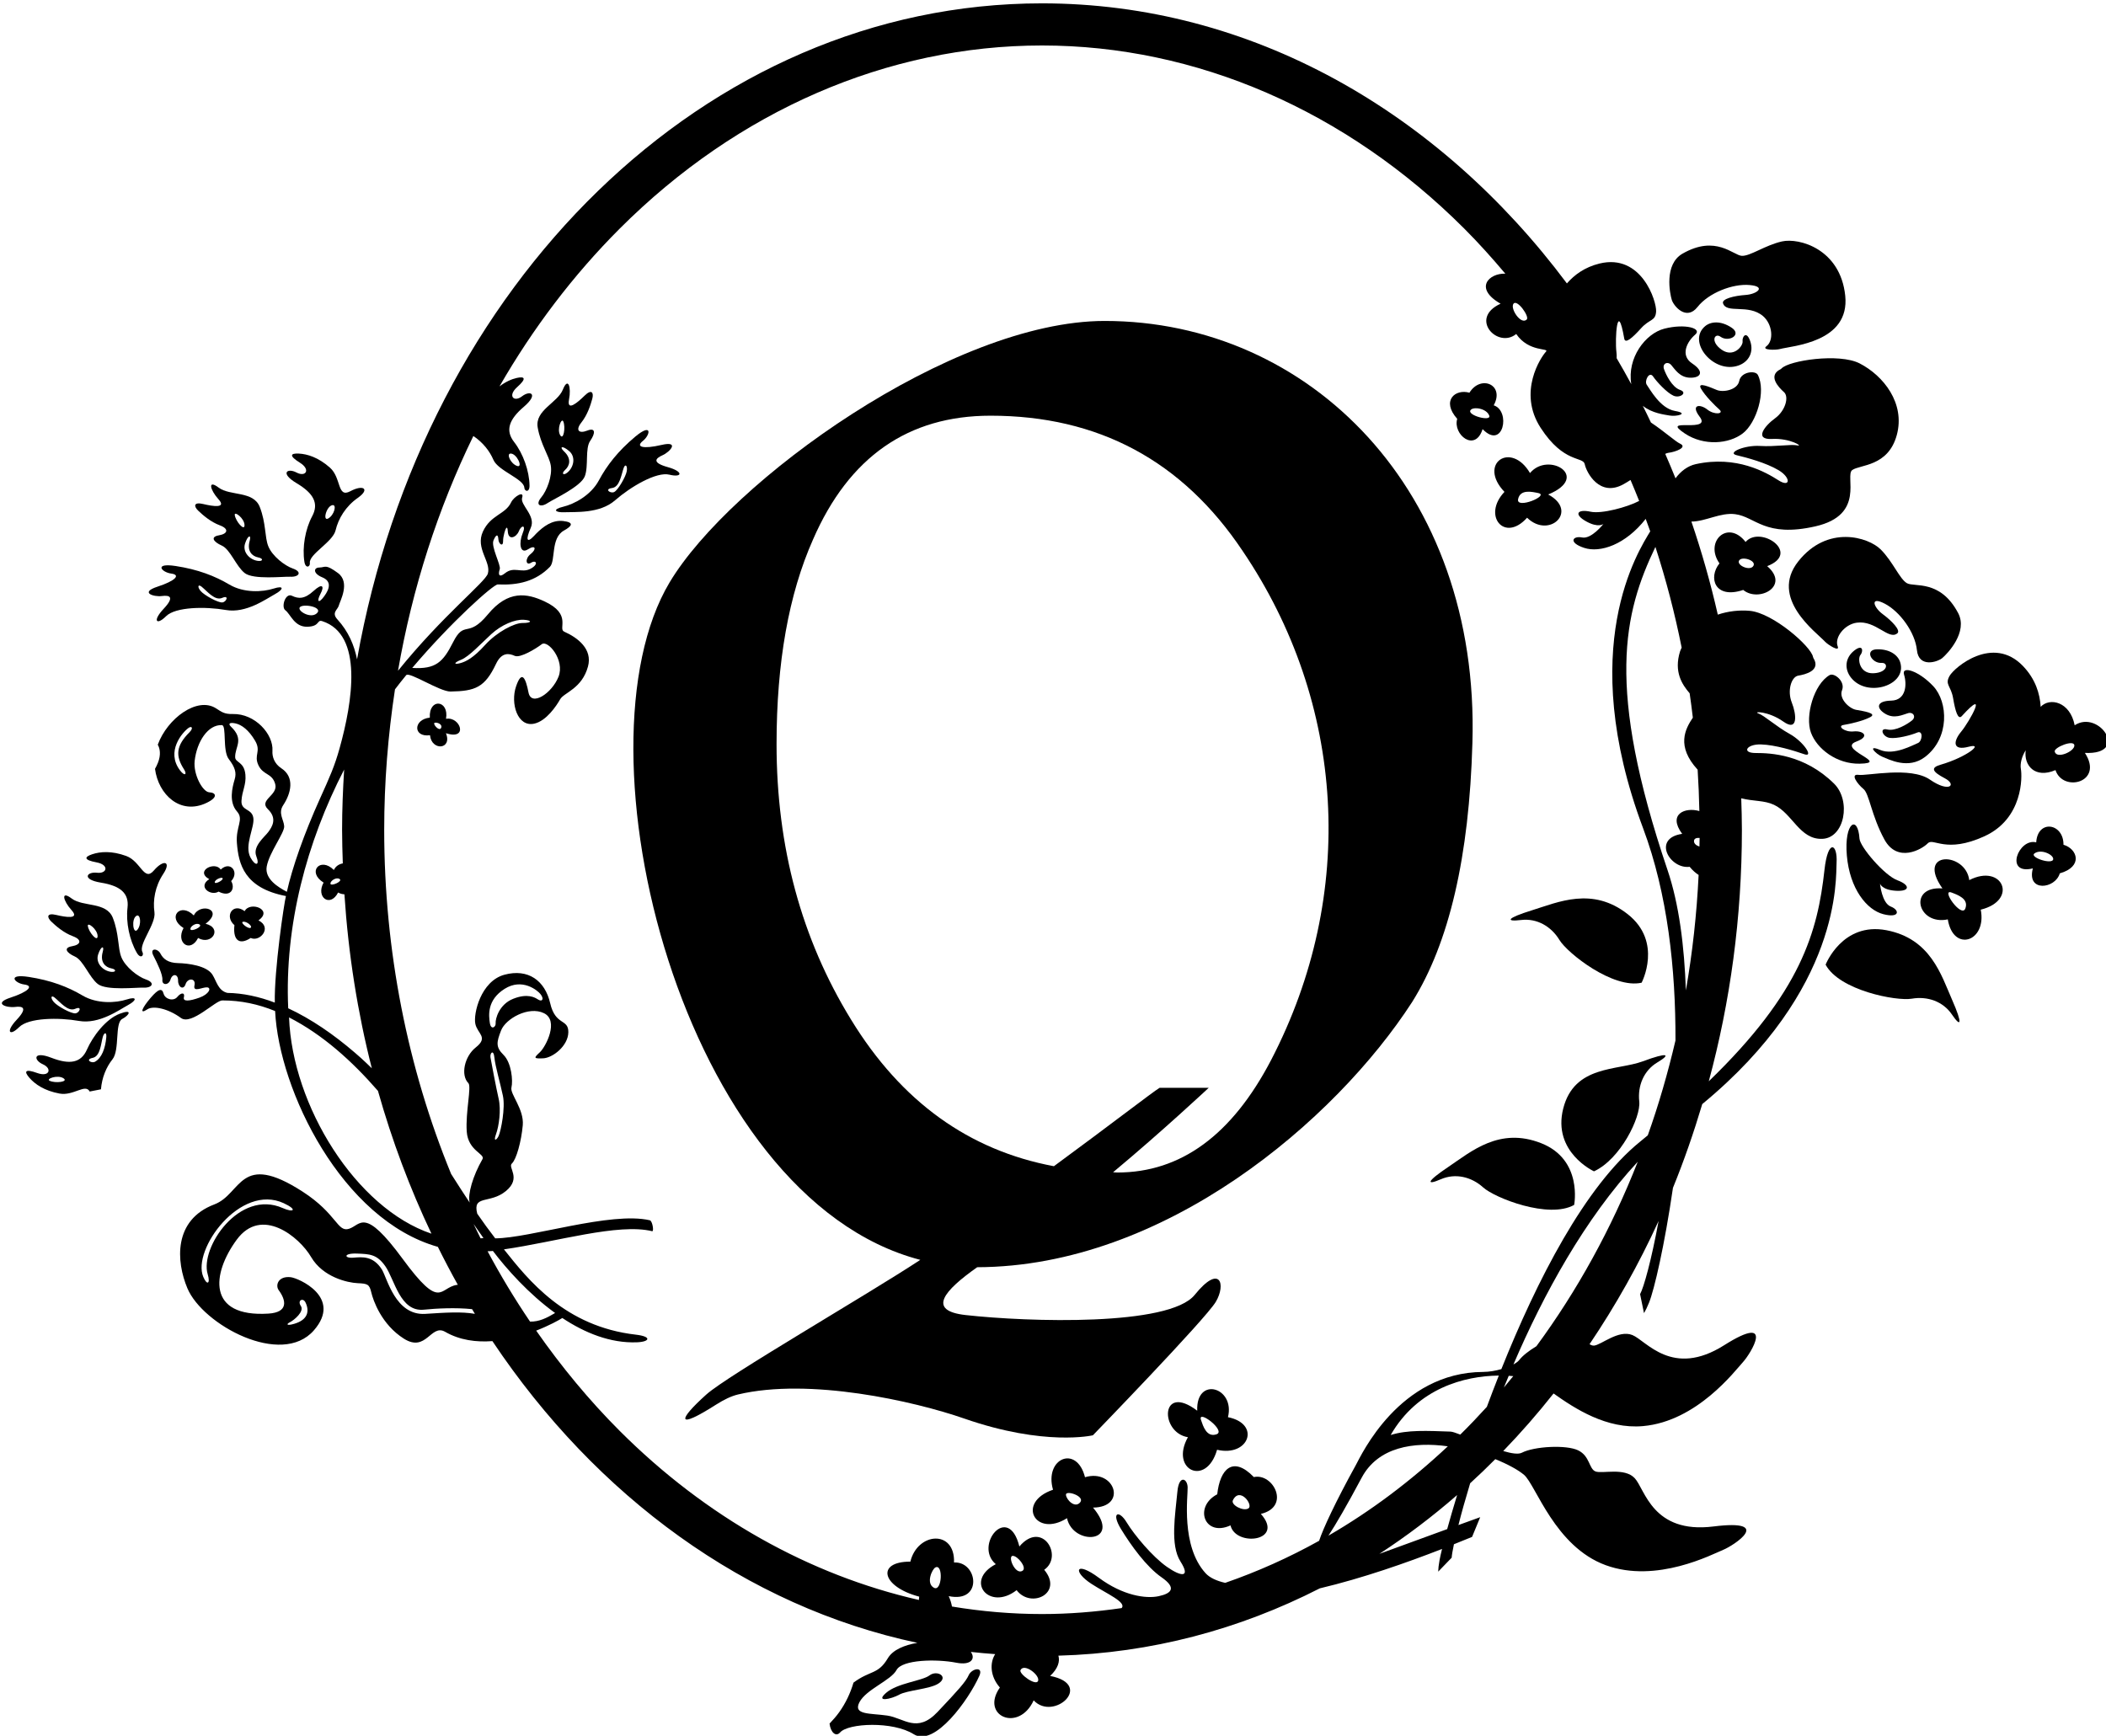 <?xml version="1.0" encoding="UTF-8"?>
<svg xmlns="http://www.w3.org/2000/svg" xmlns:xlink="http://www.w3.org/1999/xlink" width="444pt" height="366pt" viewBox="0 0 444 366" version="1.1">
<g id="surface1">
<path style=" stroke:none;fill-rule:nonzero;fill:rgb(0%,0%,0%);fill-opacity:1;" d="M 51.578 192.121 C 49.105 190.227 47.238 193.199 49.426 195.07 C 49.105 197.789 50.125 199.543 52.859 197.77 C 54.82 198.691 57.469 195.531 54.488 194.066 C 57.715 191.77 52.656 189.953 51.578 192.121 Z M 52.824 195.629 C 52.328 195.941 50.477 194.441 51.273 194.344 C 52.027 194.246 53.324 195.316 52.824 195.629 "/>
<path style=" stroke:none;fill-rule:nonzero;fill:rgb(0%,0%,0%);fill-opacity:1;" d="M 46.531 183.348 C 45.355 181.512 41.004 183.629 44.113 185.371 C 41.59 186.969 44.418 189.012 46.082 187.996 C 48.699 189.32 49.641 187.293 48.738 185.777 C 50.52 183.895 48.559 181.414 46.531 183.348 Z M 45.281 186.066 C 45.191 185.441 46.926 184.777 46.949 185.234 C 46.973 185.688 45.34 186.465 45.281 186.066 "/>
<path style=" stroke:none;fill-rule:nonzero;fill:rgb(0%,0%,0%);fill-opacity:1;" d="M 20.348 181.828 C 23.051 182.328 22.625 184.266 20.445 184.016 C 18.266 183.77 17.164 185.43 21.281 186.105 C 25.395 186.777 27.238 188.336 26.883 191.395 C 26.523 194.453 27.293 198.238 28.855 200.914 C 29.637 202.25 30.43 201.484 30.027 200.73 C 29.152 199.105 32.918 194.844 32.562 192.352 C 32.203 189.863 32.672 186.898 34.426 184.254 C 36.18 181.609 34.5 181.125 32.434 183.547 C 30.363 185.973 29.699 181.605 26.609 180.48 C 23.52 179.355 21.129 179.555 19.434 180.121 C 17.738 180.688 17.641 181.324 20.348 181.828 Z M 28.797 193.078 C 29.594 192.656 29.883 194.906 28.973 196.027 C 28.062 197.148 27.625 193.699 28.797 193.078 "/>
<path style=" stroke:none;fill-rule:nonzero;fill:rgb(0%,0%,0%);fill-opacity:1;" d="M 25.199 213.762 C 22.305 214.879 19.57 218.484 18.328 221.305 C 17.09 224.121 14.711 224.531 10.82 223.027 C 6.934 221.523 7.039 223.516 9.043 224.406 C 11.047 225.297 10.438 227.18 7.848 226.242 C 5.262 225.305 5.023 225.902 6.199 227.254 C 7.375 228.598 9.332 229.984 12.566 230.578 C 15.48 231.113 18.023 228.398 18.906 230.145 L 21.285 229.68 C 21.488 227.184 22.418 224.977 23.715 223.355 C 25.281 221.391 24.16 215.684 25.77 214.844 C 27.246 214.074 28.098 212.648 25.199 213.762 Z M 10.449 227.871 C 9.641 227.465 12.133 226.57 13.355 227.336 C 14.582 228.105 11.637 228.465 10.449 227.871 Z M 22.41 218.707 C 22.191 221.121 21.43 223.055 20.059 223.852 C 19.293 224.301 17.875 223.398 19.523 223.055 C 21.168 222.715 21.262 220.102 21.676 218.617 C 21.938 217.688 22.516 217.523 22.41 218.707 "/>
<path style=" stroke:none;fill-rule:nonzero;fill:rgb(0%,0%,0%);fill-opacity:1;" d="M 30.73 206.504 C 29.117 205.953 26.426 203.93 25.578 201.801 C 24.812 199.879 25.129 196.945 23.785 193.52 C 22.441 190.098 17.496 191.258 15.121 189.457 C 12.746 187.656 13.305 189.941 15.09 191.91 C 16.875 193.879 13.863 193.395 11.852 192.914 C 9.84 192.43 9.84 193.395 10.828 194.328 C 11.812 195.266 13.422 196.688 15.383 197.41 C 17.34 198.137 17.066 199.191 15.188 199.512 C 13.312 199.836 13.992 200.883 15.781 201.68 C 17.574 202.473 18.789 206.039 20.621 207.477 C 22.453 208.914 28.816 208.176 30.227 208.242 C 32.082 208.336 32.812 207.215 30.73 206.504 Z M 18.516 195.23 C 18.402 194.328 20.531 195.902 20.578 197.344 C 20.621 198.789 18.684 196.547 18.516 195.23 Z M 23.492 204.918 C 21.73 204.746 20.102 203.086 20.684 201.262 C 21.27 199.438 22.047 199.305 21.664 200.68 C 21.047 202.879 22.207 203.934 23.457 204.176 C 24.617 204.402 24.449 205.008 23.492 204.918 "/>
<path style=" stroke:none;fill-rule:nonzero;fill:rgb(0%,0%,0%);fill-opacity:1;" d="M 26.703 210.742 C 24.414 211.48 20.453 211.711 17.383 209.895 C 14.312 208.074 10.738 206.703 6.066 205.984 C 1.391 205.27 3.078 207.312 5.125 207.582 C 7.172 207.852 6.016 209.102 2.219 210.348 C -1.582 211.59 1.453 212.535 3.141 212.316 C 4.828 212.098 5.895 212.484 3.504 215.031 C 1.113 217.578 2.031 218.57 4.031 216.574 C 6.035 214.574 12.371 214.508 16.648 215.262 C 20.922 216.012 25.145 212.918 27.035 211.895 C 28.828 210.922 28.988 210.008 26.703 210.742 Z M 15.891 213.664 C 15.008 213.746 12.117 212.176 11.344 211.273 C 10.566 210.371 10.777 209.738 11.527 210.344 C 12.73 211.312 14.324 213.383 15.863 212.703 C 17.402 212.027 16.773 213.586 15.891 213.664 "/>
<path style=" stroke:none;fill-rule:nonzero;fill:rgb(0%,0%,0%);fill-opacity:1;" d="M 62.535 101.883 C 66.117 104.016 67.266 106.141 65.812 108.855 C 64.359 111.566 63.695 115.371 64.172 118.438 C 64.41 119.965 65.43 119.543 65.328 118.691 C 65.109 116.859 70.172 114.27 70.75 111.82 C 71.328 109.371 72.848 106.785 75.445 104.965 C 78.047 103.145 76.656 102.078 73.848 103.578 C 71.039 105.078 72.016 100.77 69.551 98.594 C 67.086 96.418 64.785 95.73 63 95.637 C 61.215 95.547 60.891 96.102 63.227 97.559 C 65.562 99.016 64.457 100.66 62.52 99.633 C 60.582 98.605 58.949 99.75 62.535 101.883 Z M 70.125 106.504 C 71.023 106.402 70.469 108.602 69.211 109.312 C 67.953 110.023 68.805 106.652 70.125 106.504 "/>
<path style=" stroke:none;fill-rule:nonzero;fill:rgb(0%,0%,0%);fill-opacity:1;" d="M 46.355 110.77 C 48.312 111.496 48.039 112.551 46.164 112.871 C 44.289 113.191 44.969 114.238 46.758 115.035 C 48.551 115.832 49.766 119.398 51.598 120.836 C 53.43 122.27 59.789 121.531 61.203 121.602 C 63.059 121.695 63.785 120.574 61.703 119.859 C 60.094 119.309 57.402 117.289 56.555 115.156 C 55.789 113.234 56.105 110.305 54.762 106.879 C 53.414 103.453 48.473 104.613 46.098 102.812 C 43.719 101.016 44.281 103.301 46.066 105.27 C 47.852 107.238 44.84 106.754 42.828 106.27 C 40.812 105.789 40.812 106.754 41.801 107.688 C 42.789 108.621 44.398 110.043 46.355 110.77 Z M 52.641 114.035 C 52.023 116.234 53.18 117.289 54.434 117.531 C 55.594 117.762 55.426 118.363 54.469 118.273 C 52.703 118.105 51.078 116.441 51.66 114.621 C 52.242 112.797 53.023 112.66 52.641 114.035 Z M 51.551 110.703 C 51.598 112.148 49.66 109.902 49.492 108.586 C 49.379 107.688 51.508 109.258 51.551 110.703 "/>
<path style=" stroke:none;fill-rule:nonzero;fill:rgb(0%,0%,0%);fill-opacity:1;" d="M 34.117 125.672 C 35.801 125.453 36.871 125.84 34.48 128.387 C 32.09 130.934 33.008 131.93 35.008 129.93 C 37.012 127.934 43.348 127.867 47.621 128.617 C 51.895 129.371 56.121 126.277 58.008 125.254 C 59.801 124.277 59.965 123.363 57.676 124.102 C 55.391 124.836 51.426 125.07 48.355 123.254 C 45.285 121.434 41.715 120.059 37.039 119.344 C 32.367 118.629 34.055 120.668 36.102 120.938 C 38.148 121.211 36.992 122.461 33.191 123.703 C 29.391 124.949 32.43 125.895 34.117 125.672 Z M 42.504 123.703 C 43.703 124.672 45.301 126.738 46.84 126.062 C 48.379 125.387 47.746 126.941 46.867 127.023 C 45.984 127.105 43.094 125.531 42.32 124.633 C 41.543 123.73 41.754 123.098 42.504 123.703 "/>
<path style=" stroke:none;fill-rule:nonzero;fill:rgb(0%,0%,0%);fill-opacity:1;" d="M 40.859 193.023 C 38 190.156 35.113 193.457 38.699 195.68 C 36.988 198.766 40.09 201.027 41.762 197.773 C 44.672 199.434 46.992 195.656 43.34 194.773 C 47.355 191.754 42.172 190.227 40.859 193.023 Z M 40.137 195.898 C 40.105 195.328 41.359 194.445 42.082 194.938 C 42.809 195.426 40.172 196.562 40.137 195.898 "/>
<path style=" stroke:none;fill-rule:nonzero;fill:rgb(0%,0%,0%);fill-opacity:1;" d="M 362.73 71 C 364.445 72.242 367.359 70.594 365.043 69.074 C 362.73 67.551 360.656 67.801 359.496 68.766 C 355.566 72.043 361.324 78.941 366.547 77.055 C 368.699 76.277 369.789 74.234 368.988 71.922 C 368.188 69.609 367.254 71.027 367.383 71.98 C 367.512 72.93 365.477 75.5 362.977 73.742 C 360.477 71.984 361.504 70.113 362.73 71 "/>
<path style=" stroke:none;fill-rule:nonzero;fill:rgb(0%,0%,0%);fill-opacity:1;" d="M 357.879 64.73 C 360.215 61.762 365.27 59.781 368.863 60.098 C 372.461 60.414 370.43 62.023 368.031 62.191 C 365.633 62.355 362.977 63.012 363.254 63.93 C 363.957 66.223 368.594 64.008 371.695 66.652 C 373.68 68.34 374.016 71.82 372.402 73.012 C 371.297 73.828 374.312 73.848 375.238 73.598 C 377.867 72.895 390.051 72.215 389.023 62.348 C 388 52.48 379.285 50.094 375.684 50.906 C 372.086 51.723 369.008 54.02 367.223 53.941 C 365.434 53.863 361.762 49.445 354.727 53.477 C 350.797 55.723 352.047 61.887 352.453 63.219 C 352.863 64.551 355.523 67.715 357.879 64.73 "/>
<path style=" stroke:none;fill-rule:nonzero;fill:rgb(0%,0%,0%);fill-opacity:1;" d="M 355.824 89.645 C 353.742 89.621 352.539 89.633 355.238 91.422 C 359.238 94.07 364.496 93.625 367.418 91.383 C 370.34 89.145 372.379 82.465 370.594 79.039 C 370.074 78.047 367.055 78.371 366.68 80.312 C 366.305 82.254 363.27 82.77 361.957 82.23 C 360.645 81.695 357.727 80.379 358.609 81.934 C 359.496 83.484 361.492 85.461 362.504 86.367 C 363.512 87.273 361.445 87.547 359.938 86.344 C 358.434 85.145 356.355 85.258 358.336 87.875 C 359.555 89.484 357.91 89.664 355.824 89.645 "/>
<path style=" stroke:none;fill-rule:nonzero;fill:rgb(0%,0%,0%);fill-opacity:1;" d="M 397.719 196.137 C 388.406 194.352 384.887 203.398 384.887 203.398 C 387.781 208.816 399.785 211.133 403.066 210.57 C 406.352 210.008 409.641 211.137 411.52 213.91 C 413.402 216.684 413.855 216.047 411.555 210.809 C 409.25 205.57 407.031 197.926 397.719 196.137 "/>
<path style=" stroke:none;fill-rule:nonzero;fill:rgb(0%,0%,0%);fill-opacity:1;" d="M 368.016 114.27 C 364.27 109.477 359.281 114.184 362.508 118.789 C 360.098 121.758 361.477 126.406 367.516 124.391 C 370.766 127.09 377.484 123.598 372.57 119.371 C 379.797 116.605 371.121 110.691 368.016 114.27 Z M 369.695 119.25 C 369.086 120.527 366.117 119.242 366.629 118.219 C 367.145 117.199 370.23 118.129 369.695 119.25 "/>
<path style=" stroke:none;fill-rule:nonzero;fill:rgb(0%,0%,0%);fill-opacity:1;" d="M 400.605 139.617 C 400.145 138.184 398.527 136.859 395.758 136.902 C 392.988 136.945 394.562 139.902 396.68 139.773 C 398.188 139.68 398.055 141.812 395.004 141.953 C 391.949 142.098 391.609 138.836 392.227 138.105 C 392.848 137.371 392.816 135.672 390.902 137.191 C 388.988 138.715 388.812 141.027 390.211 142.84 C 393.605 147.23 402.168 144.492 400.605 139.617 "/>
<path style=" stroke:none;fill-rule:nonzero;fill:rgb(0%,0%,0%);fill-opacity:1;" d="M 379.121 118.371 C 372.969 126.148 382.887 133.258 384.727 135.258 C 385.379 135.965 387.934 137.562 387.434 136.281 C 386.711 134.414 388.863 131.652 391.441 131.293 C 395.48 130.727 398.203 135.082 400.023 133.52 C 400.754 132.898 398.863 130.918 396.926 129.492 C 394.992 128.066 394.141 125.621 397.344 127.277 C 400.547 128.938 403.754 133.32 404.137 137.078 C 404.523 140.859 408.469 139.617 409.527 138.711 C 410.586 137.805 414.941 133.273 412.832 129.27 C 409.051 122.098 403.582 123.855 402.031 122.965 C 400.48 122.074 399.117 118.484 396.516 115.863 C 393.914 113.246 385.277 110.59 379.121 118.371 "/>
<path style=" stroke:none;fill-rule:nonzero;fill:rgb(0%,0%,0%);fill-opacity:1;" d="M 396.867 159.57 C 398.277 160.133 402.316 162.289 405.836 159.609 C 411.086 155.613 410.715 148.012 407.578 144.676 C 404.516 141.414 400.809 140.285 401.43 142.277 C 402.043 144.246 401.902 147.66 398.711 147.727 C 395.516 147.789 395.539 149.344 397.453 150.496 C 399.363 151.652 401.152 150.691 402.262 150.371 C 403.367 150.051 404.035 151.16 403.078 151.922 C 402.121 152.684 399.617 154.23 397.883 153.809 C 396.145 153.387 396.902 155.367 398.395 155.582 C 399.887 155.797 402.887 155.023 404.199 154.461 C 405.516 153.895 405.281 156.316 404.34 156.672 C 403.398 157.027 399.348 159.359 396.406 158.133 C 393.465 156.902 395.461 159.008 396.867 159.57 "/>
<path style=" stroke:none;fill-rule:nonzero;fill:rgb(0%,0%,0%);fill-opacity:1;" d="M 388.633 152.863 C 389.973 152.641 392.715 152.047 394.297 151.207 C 395.875 150.371 392.703 149.918 391.309 149.664 C 389.914 149.414 387.629 147.355 388.352 145.516 C 389.078 143.676 386.699 141.781 385.73 142.344 C 382.387 144.277 380.527 151.008 381.793 154.465 C 383.059 157.922 387.258 161.117 392.055 161.023 C 395.289 160.961 394.281 160.309 392.512 159.211 C 390.738 158.109 389.449 157.078 391.34 156.371 C 394.414 155.223 392.723 154.016 390.809 154.219 C 388.895 154.426 387.297 153.086 388.633 152.863 "/>
<path style=" stroke:none;fill-rule:nonzero;fill:rgb(0%,0%,0%);fill-opacity:1;" d="M 437.395 152.922 C 436.418 147.91 432.109 147.008 430.227 149.035 C 430.07 146.254 429.121 143.168 426.496 140.43 C 420.152 133.816 412.027 140.711 411.008 142.535 C 409.973 144.387 411.32 144.559 411.773 147.246 C 412.227 149.93 412.797 151.863 413.59 150.996 C 419.406 144.605 415.211 152.168 413.473 154.262 C 411.734 156.355 411.645 158.352 415.039 157.453 C 418.434 156.559 414.656 159.645 409.113 161.246 C 406.93 161.875 407.402 162.727 410.012 164.098 C 412.625 165.465 410.98 167.215 406.883 164.383 C 402.785 161.551 393.652 163.633 391.82 163.379 C 389.988 163.121 391.621 165.336 392.863 166.355 C 394.105 167.371 394.516 171.914 397.273 176.992 C 400.035 182.066 405.223 179.062 406.422 177.812 C 407.621 176.559 410.191 180.066 418.387 176.316 C 426.582 172.562 426.336 163.656 426.055 162.148 C 425.848 161.043 426.25 159.453 427.074 158.203 C 426.625 161.379 429.016 164.238 433.348 162.375 C 434.922 167.152 443.609 164.977 439.551 158.75 C 449.105 159.191 442.539 149.547 437.395 152.922 Z M 433.188 158.457 C 433 157.605 437.215 155.879 437.328 157.145 C 437.445 158.406 433.559 160.148 433.188 158.457 "/>
<path style=" stroke:none;fill-rule:nonzero;fill:rgb(0%,0%,0%);fill-opacity:1;" d="M 399.738 187.82 C 402.734 187.988 402.734 186.602 400.016 185.602 C 397.297 184.602 392.145 178.578 392.031 176.828 C 391.699 171.723 388.758 173.328 389.363 180.379 C 389.973 187.426 393.574 191.867 397.07 192.758 C 400.566 193.648 400.512 191.871 398.629 191.148 C 396.738 190.426 396.355 186.32 396.355 186.32 C 396.355 186.32 396.742 187.652 399.738 187.82 "/>
<path style=" stroke:none;fill-rule:nonzero;fill:rgb(0%,0%,0%);fill-opacity:1;" d="M 415.172 185.57 C 414.418 179.578 403.863 179.305 409.516 187.324 C 402.199 186.777 404.238 195.184 410.648 193.852 C 411.797 200.898 418.918 198.562 417.594 191.801 C 425.59 189.824 422.211 181.957 415.172 185.57 Z M 414.34 191.57 C 413.539 193.648 409.066 187.281 411.461 188.199 C 412.672 188.664 415.137 189.492 414.34 191.57 "/>
<path style=" stroke:none;fill-rule:nonzero;fill:rgb(0%,0%,0%);fill-opacity:1;" d="M 435.035 178.113 C 435.086 173.559 429.598 172.691 429.285 177.613 C 425.574 176.645 422.484 184.566 428.578 183.105 C 427.23 188.18 433.316 187.441 434.254 184.148 C 439.215 182.73 438.008 178.992 435.035 178.113 Z M 428.906 179.957 C 430.258 178.926 432.891 180.164 432.871 181.121 C 432.852 182.426 427.812 180.797 428.906 179.957 "/>
<path style=" stroke:none;fill-rule:nonzero;fill:rgb(0%,0%,0%);fill-opacity:1;" d="M 195.98 353.246 C 194.406 354.434 189.199 354.852 186.812 356.938 C 184.426 359.02 187.902 358.254 189.574 357.32 C 191.242 356.383 195.988 356.152 197.797 355.004 C 200.129 353.523 197.555 352.059 195.98 353.246 "/>
<path style=" stroke:none;fill-rule:nonzero;fill:rgb(0%,0%,0%);fill-opacity:1;" d="M 346.406 300.691 C 357.789 299.672 365.801 289 367.441 287.223 C 369.086 285.449 374.445 276.723 363.488 283.645 C 352.531 290.566 347.086 282.676 344.148 281.492 C 341.211 280.309 337.57 283.594 336.059 283.719 C 335.723 283.742 335.422 283.605 335.117 283.422 C 340.59 275.312 345.48 266.637 349.676 257.441 C 348.148 265.77 346.543 271.488 345.773 272.871 L 346.598 276.875 C 346.918 276.344 347.27 275.625 347.656 274.672 C 348.781 271.902 350.934 262.555 352.703 250.453 C 355.035 244.738 357.078 238.836 358.879 232.797 C 388.305 208.52 387.012 185.199 387.199 181.875 C 387.426 177.879 385.379 176.758 384.645 183.426 C 383.219 196.406 379.746 209.156 360.258 227.984 C 364.777 211.262 367.238 193.449 367.238 174.953 C 367.238 172.73 367.168 170.523 367.098 168.32 C 369.789 168.992 371.93 168.723 374.008 169.695 C 377.906 171.523 379.414 177.043 384.168 176.871 C 388.922 176.699 390.309 168.828 386.676 165.234 C 380.398 159.031 373.227 158.77 370.164 158.773 C 367.102 158.781 368.203 156.867 371.262 156.961 C 374.32 157.055 378.297 158.301 380.398 159.031 C 382.504 159.762 380.172 156.328 377.316 154.75 C 374.461 153.176 372 150.887 370.715 150.426 C 369.426 149.969 372.824 149.91 375.965 152.141 C 379.102 154.375 378.766 150.66 377.758 148.133 C 376.754 145.609 377.664 142.691 379.121 142.457 C 380.578 142.223 383.965 141.398 382.312 138.746 L 382.23 138.512 C 381.816 136.277 373.762 129.23 368.895 128.793 C 366.738 128.598 364.371 128.848 362.156 129.594 C 360.629 122.883 358.762 116.34 356.594 109.973 C 359.578 109.965 362.691 108.016 365.824 108.414 C 370.098 108.961 372.09 113.402 382.73 110.98 C 393.379 108.559 388.879 100.305 390.492 99.117 C 392.105 97.93 398.062 98.441 399.891 91.738 C 401.719 85.031 397.078 79.207 392.07 76.629 C 387.727 74.391 377.148 76.02 375.602 77.684 L 375.406 77.84 C 372.59 79.191 375.008 81.703 376.109 82.68 C 377.215 83.66 376.422 86.609 374.219 88.203 C 372.016 89.797 369.738 92.754 373.586 92.551 C 377.43 92.348 380.27 94.219 378.938 93.914 C 377.605 93.613 374.297 94.227 371.043 94.027 C 367.785 93.824 363.977 95.477 366.145 95.984 C 368.312 96.496 372.336 97.578 374.969 99.141 C 377.602 100.699 377.504 102.906 374.926 101.258 C 372.344 99.609 366.145 95.984 357.523 97.859 C 355.777 98.238 354.297 99.406 353.242 100.855 C 352.547 99.117 351.816 97.406 351.078 95.699 C 351.301 95.586 351.512 95.508 351.699 95.484 C 353.293 95.289 355.859 94.301 354.176 93.531 C 353.254 93.113 350.852 90.945 348.062 89.086 C 347.496 87.91 346.934 86.727 346.348 85.566 C 348.316 87.152 350.898 87.41 351.957 87.609 C 353.445 87.891 356.258 87.188 353.117 86.645 C 349.977 86.105 347.805 81.965 347.199 81.16 C 346.598 80.355 347.699 78.188 348.508 79.367 C 349.312 80.547 351.43 82.809 352.805 83.43 C 354.18 84.047 355.883 82.781 354.188 82.207 C 352.496 81.633 351.215 78.98 350.812 77.824 C 350.414 76.668 351.57 76.094 352.336 76.957 C 353.098 77.82 354.094 79.59 356.324 79.641 C 358.559 79.691 359.414 78.395 356.75 76.629 C 354.09 74.859 355.801 71.902 357.375 70.57 C 358.969 69.223 355.234 68.188 350.898 69.297 C 346.902 70.316 342.996 75.461 343.918 80.996 C 342.914 79.148 341.891 77.32 340.828 75.52 C 340.852 75.125 340.844 74.699 340.785 74.23 C 340.441 71.531 340.953 62.898 342.438 71.41 C 342.641 72.566 344.156 71.238 345.98 69.215 C 347.801 67.191 349.035 67.766 349.152 65.652 C 349.27 63.562 346.105 53.387 337.203 55.57 C 334.121 56.328 331.938 57.93 330.344 59.758 C 303.305 23.562 263.762 0.707 219.68 0.707 C 148.617 0.707 89.301 60.035 75.277 139.027 C 74.68 136.012 73.438 133.121 71.141 130.609 C 69.816 129.16 71.211 128.57 71.434 127.664 C 71.66 126.758 73.926 122.789 71.238 120.816 C 68.555 118.844 68.625 119.648 67.344 119.66 C 66.059 119.672 65.977 120.922 67.93 121.723 C 69.887 122.52 69.566 124.066 68.352 125.723 C 67.141 127.375 66.703 126.844 67.57 125.203 C 68.434 123.57 67.988 122.879 66.102 124.605 C 64.211 126.336 62.941 126.285 61.543 125.617 C 60.145 124.949 59.246 128.004 60.148 128.664 C 61.262 129.48 62.027 132.203 64.77 132.148 C 67.512 132.094 66.766 130.594 67.922 130.965 C 76.629 133.766 74.348 147.91 71.582 157.82 C 70.535 161.562 69.555 163.746 67.477 168.344 C 64.086 175.844 61.609 182.953 60.477 188.035 C 58.715 187.105 55.781 185.355 56.227 182.734 C 56.734 179.77 60.008 175.602 59.914 174.207 C 59.824 172.809 58.59 171.461 59.703 169.777 C 61.367 167.27 62.191 163.863 59.301 161.98 C 57.848 161.031 57.355 159.562 57.438 158.312 C 57.672 154.797 53.762 150.438 49.09 150.551 C 47.281 150.594 46.738 150.113 45.52 149.34 C 41.598 146.844 35.289 151.449 33.262 157.023 C 33.727 157.816 33.969 159.152 33.297 160.824 C 33.09 161.348 32.883 161.754 32.68 162.109 C 33.371 167.504 38.008 171.953 43.574 169.273 C 46.07 168.07 45.512 167.121 44.129 167.059 C 42.742 166.996 40.723 163.312 41.039 160.445 C 41.488 156.375 43.852 152.754 46.777 152.887 C 47.816 152.934 46.879 158.285 48.219 160.031 C 49.559 161.777 49.891 162.941 49.48 164.312 C 48.965 166.035 48.195 169.098 49.977 171.113 C 51.473 172.809 49.672 174.289 49.945 177.754 C 50.293 182.18 51.488 187.246 60.285 188.93 C 59.887 190.426 57.793 204.555 57.938 211.398 C 54.605 210.137 51.246 209.406 47.938 209.352 C 45.984 208.879 45.664 206.902 44.789 205.512 C 43.578 203.586 39.586 203.117 37.531 203.07 C 35.473 203.023 34.418 202.219 33.832 201.07 C 33.242 199.926 31.484 199.828 32.336 201.484 C 33.188 203.141 34.34 205.512 34.234 206.629 C 34.133 207.746 35.555 207.82 35.953 206.52 C 36.348 205.223 37.555 205.312 37.543 206.734 C 37.531 208.16 38.691 208.852 39.129 207.5 C 39.562 206.152 41.355 206.195 41 207.766 C 40.645 209.332 42.691 208.105 43.664 208.184 C 44.641 208.266 44.082 209.629 42.039 210.355 C 39.996 211.078 38.512 211.262 38.773 210.262 C 39.031 209.258 38.195 209.203 37.387 210.195 C 36.578 211.191 34.805 210.703 34.484 209.496 C 34.16 208.289 33.406 208.469 31.738 210.422 C 30.066 212.375 29.203 214.047 31.086 212.805 C 32.305 212 35.414 212.629 38.152 214.641 C 40.363 216.262 45.469 210.883 46.883 210.938 C 50.789 210.938 54.426 211.719 58 213.176 C 58.824 230 72.148 257.211 92.312 262.898 C 93.66 265.613 95.059 268.285 96.523 270.902 C 96.453 270.914 96.398 270.902 96.324 270.914 C 92.562 271.492 93 276.469 84.875 265.41 C 76.754 254.359 76.082 258.289 73.59 259.086 C 71.098 259.883 71.074 255.953 63.797 251.254 C 50.434 242.625 51.035 251.738 45.188 253.949 C 36.512 257.23 37.117 265.984 39.52 271.66 C 42.77 279.34 59.352 288.336 66.18 280.496 C 72.258 273.512 62.902 269.477 61.293 269.297 C 58.641 268.996 58.004 271.008 58.766 272.043 C 60.328 274.164 60.848 276.707 56.594 276.973 C 43.586 277.785 44.668 268.523 49.902 261.395 C 55.133 254.266 63.098 260.781 65.594 265.047 C 68.09 269.309 73.301 270.461 75.379 270.555 C 77.457 270.648 77.871 270.758 78.273 272.48 C 78.676 274.207 80.43 279.27 85.152 282.258 C 89.875 285.246 90.828 279.07 93.844 280.809 C 96.941 282.594 100.438 283.027 103.812 282.773 C 125.676 315.492 157.246 338.711 193.406 346.391 C 190.703 346.855 188.242 347.844 187.18 349.637 C 185.094 353.148 183.508 352.121 179.938 354.781 C 179.289 356.977 178.297 359.105 176.914 361.031 C 176.312 361.871 175.621 362.656 174.891 363.418 C 175.109 365.293 176.242 366.289 177.117 365.281 C 178.824 363.316 188.23 362.871 192.648 365.664 C 197.066 368.453 204.293 358.27 206.469 353.355 C 207.395 351.254 204.852 351.801 204.23 353.203 C 203.613 354.602 201.98 356.395 197.656 360.969 C 193.328 365.547 190.602 362.246 187.062 361.727 C 183.523 361.207 179.773 361.645 181.188 358.918 C 182.602 356.195 187.828 354.32 189.012 352.121 C 190.191 349.922 197.383 349.754 201.621 350.582 C 204.75 351.195 205.711 349.715 204.672 348.305 C 206.371 348.508 208.094 348.633 209.812 348.77 C 208.656 350.559 208.707 353.441 210.801 355.812 C 206.605 361.793 214.766 365.387 217.926 358.52 C 222.129 363.016 230.789 355.199 221.398 353.367 C 223.094 351.777 223.48 350.277 223.137 349.094 C 242.684 348.562 261.289 343.57 278.25 334.902 C 287.289 332.762 296.562 329.5 304.02 326.594 C 303.773 327.602 303.594 328.41 303.496 328.949 C 303.312 329.961 303.223 330.758 303.211 331.379 L 306.051 328.438 C 306.078 327.945 306.238 326.969 306.527 325.602 C 307.875 325.066 309.172 324.539 310.352 324.055 L 312.066 319.895 C 310.727 320.379 309.16 320.945 307.477 321.555 C 308.09 319.113 308.93 316.102 309.949 312.742 C 311.746 311.098 313.516 309.406 315.246 307.66 C 317.961 308.762 320.145 309.973 321.316 310.98 C 323.809 313.117 327.801 326.105 338.535 330.02 C 349.273 333.938 361.059 327.684 363.301 326.777 C 365.539 325.867 374.105 320.25 361.242 321.855 C 348.383 323.461 346.809 314.004 344.652 311.684 C 342.5 309.363 337.809 310.789 336.387 310.258 C 334.965 309.727 335.227 307.016 332.711 305.801 C 330.195 304.59 323.465 304.957 320.855 306.301 C 320.09 306.695 318.621 306.449 316.922 305.949 C 320.629 302.113 324.168 298.066 327.531 293.812 C 332.02 296.992 338.695 301.383 346.406 300.691 Z M 66.918 129.18 C 65.816 130.516 63.117 129.117 63.133 128.262 C 63.152 127.133 68.02 127.844 66.918 129.18 Z M 39.945 154.402 C 37.117 157.227 36.957 159.348 38.785 162.195 C 39.508 163.324 38.941 163.734 37.957 162.438 C 34.914 158.426 38.484 154.383 39.754 153.477 C 40.426 152.996 40.836 153.508 39.945 154.402 Z M 52.812 180.812 C 51.43 178.25 53.719 174.457 53.41 172.441 C 53.102 170.426 50.801 171.004 50.91 168.867 C 51.023 166.734 51.934 165.516 51.738 163.344 C 51.488 160.57 49.609 160.836 49.578 159.66 C 49.523 157.43 51.566 155.945 48.668 153.188 C 48.137 152.68 48.254 152.246 49.602 152.52 C 50.949 152.797 52.445 153.918 53.781 156.188 C 55.121 158.461 53.457 159.152 54.477 161.336 C 55.5 163.516 57.387 162.961 58.027 165.336 C 58.668 167.715 54.465 168.66 56.484 170.621 C 58.504 172.578 57.367 174.34 56.566 175.422 C 55.762 176.504 53.23 178.445 54.035 180.527 C 54.84 182.621 53.781 182.609 52.812 180.812 Z M 61.078 278.816 C 62.059 278.32 64.211 276.504 63.422 275.352 C 62.633 274.195 63.887 273.523 64.414 274.633 C 65.266 276.418 64.957 278.254 62.055 279.117 C 60.395 279.609 60.328 279.195 61.078 278.816 Z M 59.609 254.719 C 50.457 250.672 42.102 263.109 43.789 268.672 C 44.402 270.695 43.641 271.094 42.855 269.223 C 40.445 263.504 50.668 249.426 59.832 253.699 C 62.766 255.066 61.965 255.758 59.609 254.719 Z M 358.285 178.496 C 357.625 178.285 357.07 177.859 357.145 177.258 C 357.203 176.77 357.723 176.621 358.324 176.676 C 358.316 177.285 358.297 177.891 358.285 178.496 Z M 349.004 115.316 C 351.242 122.223 353.094 129.316 354.539 136.555 C 354.434 136.828 354.281 137.062 354.195 137.355 C 352.863 141.66 354.621 144.32 356.223 146.18 C 356.477 147.883 356.688 149.602 356.895 151.316 C 355.285 153.711 353.352 157.324 357.906 162.285 C 358.09 165.184 358.211 168.09 358.27 171.012 C 355.277 170.133 351.543 171.641 354.648 175.816 C 348.238 176.754 352.035 183.301 356.227 182.766 C 356.871 183.562 357.5 184.078 358.113 184.484 C 357.715 192.773 356.812 200.902 355.426 208.824 C 355.105 199.473 353.984 190.609 351.559 183.445 C 338.477 144.797 342.336 129.234 349.004 115.316 Z M 319.09 64.031 C 319.863 63.027 322.496 66.746 321.883 67.363 C 320.664 68.59 318.312 65.035 319.09 64.031 Z M 72.555 162.262 C 72.297 166.457 72.121 170.68 72.121 174.953 C 72.121 177.332 72.195 179.691 72.273 182.047 C 71.531 182.18 70.781 182.59 70.387 183.438 C 67.527 180.57 64.641 183.867 68.223 186.094 C 66.512 189.18 69.613 191.438 71.285 188.184 C 71.754 188.453 72.195 188.539 72.613 188.562 C 73.441 201.215 75.395 213.492 78.391 225.246 C 77.648 224.531 76.922 223.82 76.098 223.078 L 74.785 221.93 C 70.359 218.121 65.609 214.848 60.762 212.594 C 59.973 195.094 64.656 177.555 72.555 162.262 Z M 69.66 186.309 C 69.633 185.738 70.883 184.859 71.609 185.348 C 72.332 185.836 69.699 186.977 69.66 186.309 Z M 60.941 214.52 C 68.082 218.184 74.219 223.734 79.684 230.012 C 82.652 240.531 86.434 250.602 90.961 260.121 C 75.055 254.777 61.613 233.129 60.941 214.52 Z M 89.68 277.027 C 83.328 277.441 81.609 269.391 80.496 267.648 C 78.652 264.762 76.348 265.031 74.531 265.18 C 72.5 265.34 72.379 264.215 75.215 264.312 C 78.012 264.414 79.469 264.48 81.223 266.961 C 83.203 269.758 84.324 276.668 89.371 276.145 C 91.984 275.875 96.09 275.672 99.523 276.031 C 99.723 276.359 99.918 276.695 100.121 277.023 C 97.289 276.531 94 276.75 89.68 277.027 Z M 101.32 261.102 C 100.809 260.102 100.336 259.078 99.84 258.066 C 100.543 259.09 101.238 260.086 101.926 261.047 C 101.727 261.086 101.523 261.07 101.32 261.102 Z M 102.797 263.828 C 103.098 263.797 103.387 263.824 103.691 263.785 C 103.762 263.773 103.84 263.766 103.91 263.754 C 106.781 267.527 111.402 272.773 117.031 276.844 C 115.227 277.926 113.652 278.695 111.75 278.66 C 108.527 273.898 105.539 268.953 102.797 263.828 Z M 196.891 334.773 C 195.156 333.836 196.508 330.852 197.207 330.492 C 198.887 329.633 198.625 335.707 196.891 334.773 Z M 218.863 354.402 C 218.449 355.602 214.766 352.926 215.145 352.145 C 215.906 350.59 219.273 353.203 218.863 354.402 Z M 305.105 322.41 C 300.57 324.055 295.398 325.938 290.812 327.629 C 296.516 323.914 301.988 319.77 307.199 315.227 C 306.383 317.914 305.668 320.363 305.105 322.41 Z M 280.066 323.793 C 281.602 321.461 283.918 317.496 287.074 311.578 C 290.535 305.082 298.043 303.949 305.238 304.953 C 297.465 312.242 289.047 318.594 280.066 323.793 Z M 313.465 296.637 C 311.641 298.641 309.781 300.598 307.867 302.48 C 306.957 302.133 306.188 301.863 305.805 301.852 C 300.91 301.68 296.727 301.453 293.191 302.57 C 298.887 292.684 308.77 290.109 315.988 290.039 C 315.109 292.273 314.266 294.473 313.465 296.637 Z M 316.527 288.676 C 315.344 289.008 314.039 289.262 312.672 289.27 C 294.984 289.363 286.969 306.871 285.875 308.855 C 281.527 316.734 278.926 322.355 278.105 324.875 C 271.754 328.41 265.137 331.379 258.305 333.742 C 256.52 333.336 255.043 332.684 254.145 331.688 C 248.93 325.914 250.453 315.488 250.387 313.586 C 250.316 311.688 248.555 310.934 248.227 314.492 C 247.781 319.336 246.652 325.742 248.871 329.234 C 251.09 332.723 249.012 332.465 246.008 330.359 C 243 328.258 239.125 323.637 237.516 320.969 C 235.91 318.301 234.184 318.859 236.324 322.379 C 238.469 325.895 241.699 330.359 244.871 332.562 C 248.043 334.766 247.086 335.945 244.312 336.547 C 241.535 337.152 236.691 336.395 231.684 332.684 C 226.676 328.973 226.117 331.367 230.109 333.957 C 233.395 336.086 237.566 337.824 236.465 339.066 C 230.957 339.859 225.363 340.32 219.68 340.32 C 213.305 340.32 206.965 339.773 200.699 338.734 C 200.586 338.098 200.391 337.387 200.012 336.543 C 207.285 338.062 206.156 329.18 201.133 329.449 C 201.379 322.449 193.422 323.07 191.93 329.266 C 184.625 329.258 185.875 334.57 193.797 336.652 C 193.746 336.895 193.746 337.121 193.734 337.352 C 170.637 332.09 148.852 319.898 130.652 301.703 C 124.195 295.246 118.336 288.145 113.043 280.562 C 115.781 279.496 117.828 278.363 118.551 277.898 C 123.297 281.043 128.676 283.238 134.273 283.023 C 137.051 282.914 137.441 281.801 134.062 281.414 C 119.121 279.707 111.375 269.871 106.246 263.426 C 117.312 261.836 130.383 257.852 137.488 259.598 C 137.91 259.699 137.559 257.422 136.996 257.293 C 128.781 255.383 111.77 261.07 104.406 261.105 C 103.125 259.449 101.855 257.699 100.617 255.906 C 99.57 251.855 103.293 253.906 106.648 251.141 C 110.008 248.379 106.988 246.172 107.922 245.32 C 108.859 244.469 109.914 240.652 110.215 237.246 C 110.512 233.84 107.477 230.672 107.828 229.285 C 108.176 227.898 107.836 224.086 106.16 222.43 C 104.484 220.773 104.668 219.766 105.641 217.27 C 106.613 214.777 111.449 212.07 114.672 213.625 C 117.895 215.18 115.094 220.676 113.812 221.871 C 112.527 223.066 112.453 223.227 114.48 223.148 C 116.508 223.074 119.789 220.539 119.82 217.633 C 119.855 214.73 117.105 216.336 115.996 211.535 C 114.891 206.734 111.336 204.176 106.348 205.52 C 101.359 206.871 99.758 213.773 100.215 215.883 C 100.668 217.988 103.035 218.688 100.312 220.844 C 97.906 222.746 97.07 226.695 98.75 228.383 C 99.441 229.078 98.117 234.523 98.402 238.602 C 98.688 242.684 102.355 243.293 101.715 244.41 C 99.684 247.945 98.566 251.832 99.016 253.559 C 98.402 252.641 97.801 251.723 97.207 250.805 C 96.461 249.652 95.785 248.59 95.109 247.527 C 85.949 225.203 81 200.469 81 174.953 C 81 164.93 81.797 155.035 83.273 145.348 C 84.051 144.332 84.836 143.324 85.641 142.352 C 86.309 141.582 92.738 145.844 94.973 145.809 C 100.195 145.723 102.219 144.953 104.574 139.98 C 105.793 137.41 107.383 137.773 108.516 138.285 C 109.648 138.801 112.941 136.809 114.215 135.832 C 115.484 134.859 119.137 139.168 117.75 142.684 C 116.363 146.195 112.016 149.051 111.426 146.023 C 110.832 142.996 110.02 141.148 108.797 144.73 C 107.574 148.316 109.105 153.387 112.66 152.574 C 115.203 151.992 117.305 148.84 118.098 147.438 C 118.891 146.031 122.699 145.219 123.965 140.523 C 124.949 136.867 121.836 134.469 118.941 133.18 C 117.562 132.566 120.676 129.539 114.801 126.805 C 111.113 125.086 107.137 124.359 102.848 129.555 C 98.555 134.754 97.961 130.578 95.5 135.449 C 93.406 139.594 91.879 141.141 86.91 140.832 C 95.164 131.098 104.035 123.188 104.945 123.227 C 109.215 123.422 112.926 122.59 115.93 119.523 C 117.195 118.23 116.047 113.441 118.898 111.863 C 120.605 110.918 121.094 110.145 118.758 109.859 C 116.426 109.578 114.535 111.016 113.039 112.516 L 112.559 113.027 C 111.078 114.602 110.773 113.82 111.906 111.27 C 113.043 108.719 109.586 106.469 110.082 104.926 C 110.578 103.383 108.34 104.684 107.75 105.934 C 106.535 108.496 103.473 108.512 101.816 112.066 C 100.164 115.621 103.574 118.438 102.855 120.934 C 102.34 122.73 93.414 129.672 83.91 141.43 C 86.941 123.961 92.312 107.266 99.797 91.93 C 101.805 93.281 103.238 95.102 104.027 96.961 C 105.016 99.273 110.441 100.969 110.539 102.812 C 110.586 103.664 111.66 103.91 111.637 102.363 C 111.586 99.262 110.281 95.629 108.391 93.199 C 106.5 90.77 107.27 88.48 110.441 85.77 C 113.609 83.062 111.809 82.211 110.07 83.551 C 108.336 84.895 106.969 83.461 109.023 81.629 C 111.078 79.797 110.664 79.301 108.922 79.695 C 107.832 79.941 106.586 80.504 105.305 81.469 C 112.367 69.207 120.859 57.996 130.652 48.203 C 155.555 23.301 187.172 9.59 219.68 9.59 C 252.188 9.59 283.805 23.301 308.707 48.203 C 311.73 51.227 314.59 54.422 317.359 57.703 C 313.934 57.57 310.66 60.773 316.363 64.035 C 309.602 67.117 315.766 73.609 319.66 70.422 C 322.312 74.316 326.703 73.32 325.938 74.141 C 324.891 75.262 319.906 82.648 324.812 90.211 C 329.719 97.773 333.77 96.188 334.109 97.887 C 334.453 99.59 337.219 104.906 342.27 102.102 C 342.797 101.809 343.281 101.508 343.758 101.203 C 344.371 102.672 345 104.133 345.578 105.621 C 343.086 106.941 337.656 108.398 335.34 107.895 C 332.512 107.285 331.766 108.453 334.387 109.922 C 337.008 111.387 338.047 110.469 338.047 110.469 C 338.047 110.469 335.52 113.727 333.539 113.324 C 331.562 112.926 330.562 114.395 333.988 115.52 C 337.371 116.625 342.695 114.855 346.957 109.406 C 347.273 110.281 347.609 111.148 347.914 112.031 C 345.48 116.086 332.121 136.488 346.418 174.664 C 351.59 188.477 353.285 204.406 353.234 219.383 C 351.629 226.234 349.699 232.922 347.395 239.383 C 346.871 239.816 346.367 240.238 345.824 240.68 C 334.152 250.09 323.988 270.031 316.527 288.676 Z M 105.121 231.633 C 104.621 229.473 103.566 223.898 103.406 222.965 C 103.25 222.031 104.051 221.152 104.234 222.992 C 104.414 224.832 105.449 228.301 106.027 231.047 C 106.57 233.602 105.621 238.422 105.121 239.516 C 104.715 240.406 103.953 240.824 104.57 239.148 C 105.188 237.469 105.676 234.031 105.121 231.633 Z M 103.273 215.699 C 103.035 214.125 102.637 210.867 106.375 208.504 C 110.113 206.141 113.305 208.824 113.922 209.574 C 114.789 210.629 114.328 211.332 113.387 210.715 C 112.773 210.312 111.223 209.395 108.207 210.59 C 105.191 211.781 104.414 214.887 104.496 215.746 C 104.574 216.559 103.508 217.273 103.273 215.699 Z M 97.215 139.109 C 98.902 138.438 101.477 135.629 103.602 133.684 C 105.727 131.742 108.547 130.559 110.445 130.68 C 112.344 130.801 112.078 131.379 110.152 131.359 C 108.461 131.344 104.781 133.223 102.273 135.988 C 99.766 138.762 98.227 139.48 97.137 139.797 C 95.707 140.211 95.531 139.781 97.215 139.109 Z M 111.281 115.836 C 112.973 114.754 113.141 115.828 111.879 116.812 C 110.621 117.797 110.859 119.348 111.957 118.656 C 113.055 117.965 113.66 119.012 111.777 119.957 C 109.895 120.898 108.352 119.34 106.453 120.875 C 105.266 121.836 104.957 121.211 105.359 120.012 C 105.648 119.148 103.465 115.285 104.047 113.922 C 104.629 112.562 105.008 112.645 105.07 113.703 C 105.133 114.758 106.09 115.363 106.066 114.094 C 106.055 113.621 106.176 112.918 106.336 112.332 C 106.602 111.348 106.98 110.691 107.055 112.016 C 107.172 114.129 108.914 113.23 109.379 112.023 C 109.887 110.695 110.988 110.555 110.18 112.465 C 109.375 114.379 109.594 116.922 111.281 115.836 Z M 107.625 95.633 C 108.949 95.555 110.363 98.73 109.004 98.242 C 107.645 97.758 106.727 95.684 107.625 95.633 Z M 317.062 292.547 C 317.391 291.734 317.742 290.906 318.082 290.086 C 318.41 290.102 318.727 290.129 319.035 290.156 C 318.379 290.957 317.73 291.762 317.062 292.547 Z M 320.316 286.738 C 320.074 287.055 319.629 287.379 319.074 287.691 C 325.414 272.887 334.137 256.949 345.281 244.953 C 339.703 259.133 332.48 272.203 323.914 283.848 C 322.371 284.781 321.02 285.824 320.316 286.738 "/>
<path style=" stroke:none;fill-rule:nonzero;fill:rgb(0%,0%,0%);fill-opacity:1;" d="M 232.895 67.672 C 200.688 67.672 153.918 101.441 141.16 122.812 C 120.262 157.828 143.723 252.539 194.027 265.641 C 182.52 273.207 153.359 290.035 148.918 294.027 C 142.867 299.457 142.48 301.578 150.98 296.156 C 152.586 295.137 154.145 294.367 155.578 294.027 C 170.629 290.441 192.652 295.402 203.293 299.102 C 220.312 305.023 230.41 302.629 230.41 302.629 C 230.41 302.629 254.09 278.207 256.312 274.508 C 258.531 270.809 257.234 266.383 251.871 273.027 C 246.504 279.672 216.898 278.758 203.578 277.277 C 195.297 276.355 199.109 272.078 206.02 267.191 C 245.539 267.09 281.566 236.258 297.727 211.258 C 305.52 198.824 309.754 180.621 310.422 156.648 C 312.023 103.367 276.004 67.672 232.895 67.672 Z M 267.98 223.512 C 259.734 239.32 248.934 247.223 235.566 247.223 C 235.258 247.223 234.973 247.176 234.664 247.172 C 244.855 238.691 254.828 229.367 254.828 229.367 L 244.469 229.367 C 243.043 230.223 233.992 237.234 222.191 245.895 C 204.332 242.551 190.031 232.328 179.426 214.988 C 168.953 197.938 163.719 178.582 163.719 156.91 C 163.719 139.684 166.281 125.297 171.406 113.754 C 178.977 96.352 191.453 87.648 208.832 87.648 C 231.555 87.648 249.27 97.152 261.969 116.152 C 283.68 148.199 286.141 188.566 267.98 223.512 "/>
<path style=" stroke:none;fill-rule:nonzero;fill:rgb(0%,0%,0%);fill-opacity:1;" d="M 94.031 151.559 C 94.738 147.57 90.383 147.102 90.617 151.312 C 87.105 151.68 87.035 155.516 90.656 155.02 C 90.969 158.355 95.391 158.09 94.023 154.594 C 98.797 156.152 97.074 151.027 94.031 151.559 Z M 92.977 153.523 C 92.559 154.289 91.105 152.535 91.656 152.395 C 92.223 152.254 93.391 152.758 92.977 153.523 "/>
<path style=" stroke:none;fill-rule:nonzero;fill:rgb(0%,0%,0%);fill-opacity:1;" d="M 123.297 100.418 C 124.121 98.238 123.312 94.559 124.434 92.949 C 125.551 91.34 125.59 90.094 123.816 90.789 C 122.047 91.488 121.266 90.727 122.562 89.094 C 123.863 87.457 124.504 85.406 124.863 84.098 C 125.223 82.785 124.723 81.961 123.254 83.418 C 121.781 84.871 119.457 86.848 119.965 84.238 C 120.469 81.629 119.766 79.383 118.664 82.152 C 117.562 84.926 112.734 86.496 113.359 90.121 C 113.984 93.746 115.773 96.09 116.117 98.133 C 116.496 100.395 115.242 103.516 114.148 104.824 C 112.738 106.512 113.941 107.09 115.48 106.051 C 116.652 105.262 122.477 102.598 123.297 100.418 Z M 118.086 91.73 C 117.375 90.473 118.383 88.02 118.75 88.852 C 119.289 90.062 118.797 92.988 118.086 91.73 Z M 119.516 99.715 C 118.746 100.289 118.289 99.859 119.16 99.062 C 120.105 98.203 120.551 96.707 118.883 95.145 C 117.844 94.164 118.578 93.879 120.023 95.133 C 121.469 96.391 120.938 98.656 119.516 99.715 "/>
<path style=" stroke:none;fill-rule:nonzero;fill:rgb(0%,0%,0%);fill-opacity:1;" d="M 141.137 100.086 C 143.883 100.754 144.152 99.43 140.785 98.492 C 137.422 97.551 138.137 96.668 139.691 95.98 C 141.246 95.297 143.355 92.914 139.461 93.816 C 135.566 94.723 133.93 94.25 135.539 92.961 C 137.152 91.668 137.535 89.047 133.91 92.082 C 130.285 95.117 127.941 98.145 126.258 101.289 C 124.574 104.438 121.062 106.289 118.727 106.848 C 116.387 107.402 117 108.102 119.039 108.004 C 121.184 107.898 126.402 108.355 129.668 105.496 C 132.934 102.641 138.387 99.414 141.137 100.086 Z M 132.137 99.34 C 131.941 100.512 130.285 103.355 129.488 103.742 C 128.688 104.129 127.344 103.125 129.012 102.906 C 130.68 102.688 130.973 100.09 131.496 98.645 C 131.824 97.734 132.332 98.168 132.137 99.34 "/>
<path style=" stroke:none;fill-rule:nonzero;fill:rgb(0%,0%,0%);fill-opacity:1;" d="M 320.695 193.98 C 324.023 193.582 327.031 195.328 328.762 198.176 C 330.488 201.02 340.105 208.566 346.094 207.203 C 346.094 207.203 350.617 198.613 343.164 192.754 C 335.711 186.891 328.48 190.227 323.016 191.922 C 317.555 193.613 317.367 194.379 320.695 193.98 "/>
<path style=" stroke:none;fill-rule:nonzero;fill:rgb(0%,0%,0%);fill-opacity:1;" d="M 317.18 103.711 C 312.438 108.707 317.195 114.496 321.945 109.16 C 326.641 113.723 332.871 107.723 326.398 104.262 C 335.469 100.52 326.41 95.094 322.566 99.746 C 318.562 92.926 311.492 97.754 317.18 103.711 Z M 320.051 105.262 C 320.492 103.078 323.016 103.699 324.289 103.957 C 326.801 104.465 319.609 107.441 320.051 105.262 "/>
<path style=" stroke:none;fill-rule:nonzero;fill:rgb(0%,0%,0%);fill-opacity:1;" d="M 312.57 90.48 C 316.93 94.98 318.566 86.633 314.914 85.461 C 317.289 81.141 312.195 78.93 309.793 82.801 C 306.816 81.949 303.793 84.461 307.219 88.312 C 306.246 91.598 310.984 95.484 312.57 90.48 Z M 310.008 86.504 C 310.504 85.684 313.391 86.051 313.977 87.645 C 314.453 88.938 309.328 87.613 310.008 86.504 "/>
<path style=" stroke:none;fill-rule:nonzero;fill:rgb(0%,0%,0%);fill-opacity:1;" d="M 345.598 232.238 C 345.23 228.93 346.551 225.711 349.434 223.996 C 352.312 222.281 351.699 221.793 346.34 223.781 C 340.973 225.77 331.902 224.539 329.57 233.73 C 327.238 242.922 336.059 246.973 336.059 246.973 C 341.637 244.402 345.965 235.547 345.598 232.238 "/>
<path style=" stroke:none;fill-rule:nonzero;fill:rgb(0%,0%,0%);fill-opacity:1;" d="M 324.934 241.047 C 316.113 237.559 310.141 242.824 305.391 246.012 C 300.637 249.195 300.676 249.98 303.754 248.648 C 306.828 247.312 310.211 248.125 312.68 250.359 C 315.148 252.594 326.523 257.074 331.871 254.055 C 331.871 254.055 333.75 244.531 324.934 241.047 "/>
<path style=" stroke:none;fill-rule:nonzero;fill:rgb(0%,0%,0%);fill-opacity:1;" d="M 228.746 311.469 C 226.996 304.547 220.102 307.484 222.004 314.109 C 214.203 316.766 218.25 324.316 224.953 320.109 C 226.219 326.012 236.758 325.383 230.438 317.875 C 237.773 317.789 235.02 309.594 228.746 311.469 Z M 227.734 316.762 C 226.656 318.074 224.879 316.328 224.73 315.203 C 224.582 314.098 228.816 315.449 227.734 316.762 "/>
<path style=" stroke:none;fill-rule:nonzero;fill:rgb(0%,0%,0%);fill-opacity:1;" d="M 264.344 311.438 C 259.914 306.863 257.203 309.754 256.625 315.07 C 251.637 317.668 253.883 324.148 259.422 321.625 C 260.527 326.23 270.953 324.984 265.82 319.203 C 272.129 317.719 268.473 310.547 264.344 311.438 Z M 263.215 318.031 C 262.164 318.742 259.441 317.324 259.926 316.332 C 261.371 313.375 264.266 317.316 263.215 318.031 "/>
<path style=" stroke:none;fill-rule:nonzero;fill:rgb(0%,0%,0%);fill-opacity:1;" d="M 256.59 305.68 C 263.297 307.25 265.887 300.215 258.887 298.812 C 260.445 292.457 252.121 290.113 252.406 297.445 C 244.59 291.512 244.488 302.066 250.445 303.035 C 246.582 309.938 254.32 313.602 256.59 305.68 Z M 253.211 299.422 C 252.379 296.996 258.582 301.699 256.477 302.418 C 254.367 303.141 253.633 300.648 253.211 299.422 "/>
<path style=" stroke:none;fill-rule:nonzero;fill:rgb(0%,0%,0%);fill-opacity:1;" d="M 214.91 326.074 C 212.609 316.789 205.234 325.832 209.938 329.805 C 203.234 333.301 208.566 339.773 214.328 335.285 C 217.379 339.277 224.258 335.91 220.148 330.988 C 224.281 328.117 219.723 320.41 214.91 326.074 Z M 215.211 331.332 C 213.676 331.598 212.145 327.301 213.957 328.16 C 215.164 328.734 216.742 331.066 215.211 331.332 "/>
</g>
</svg>
